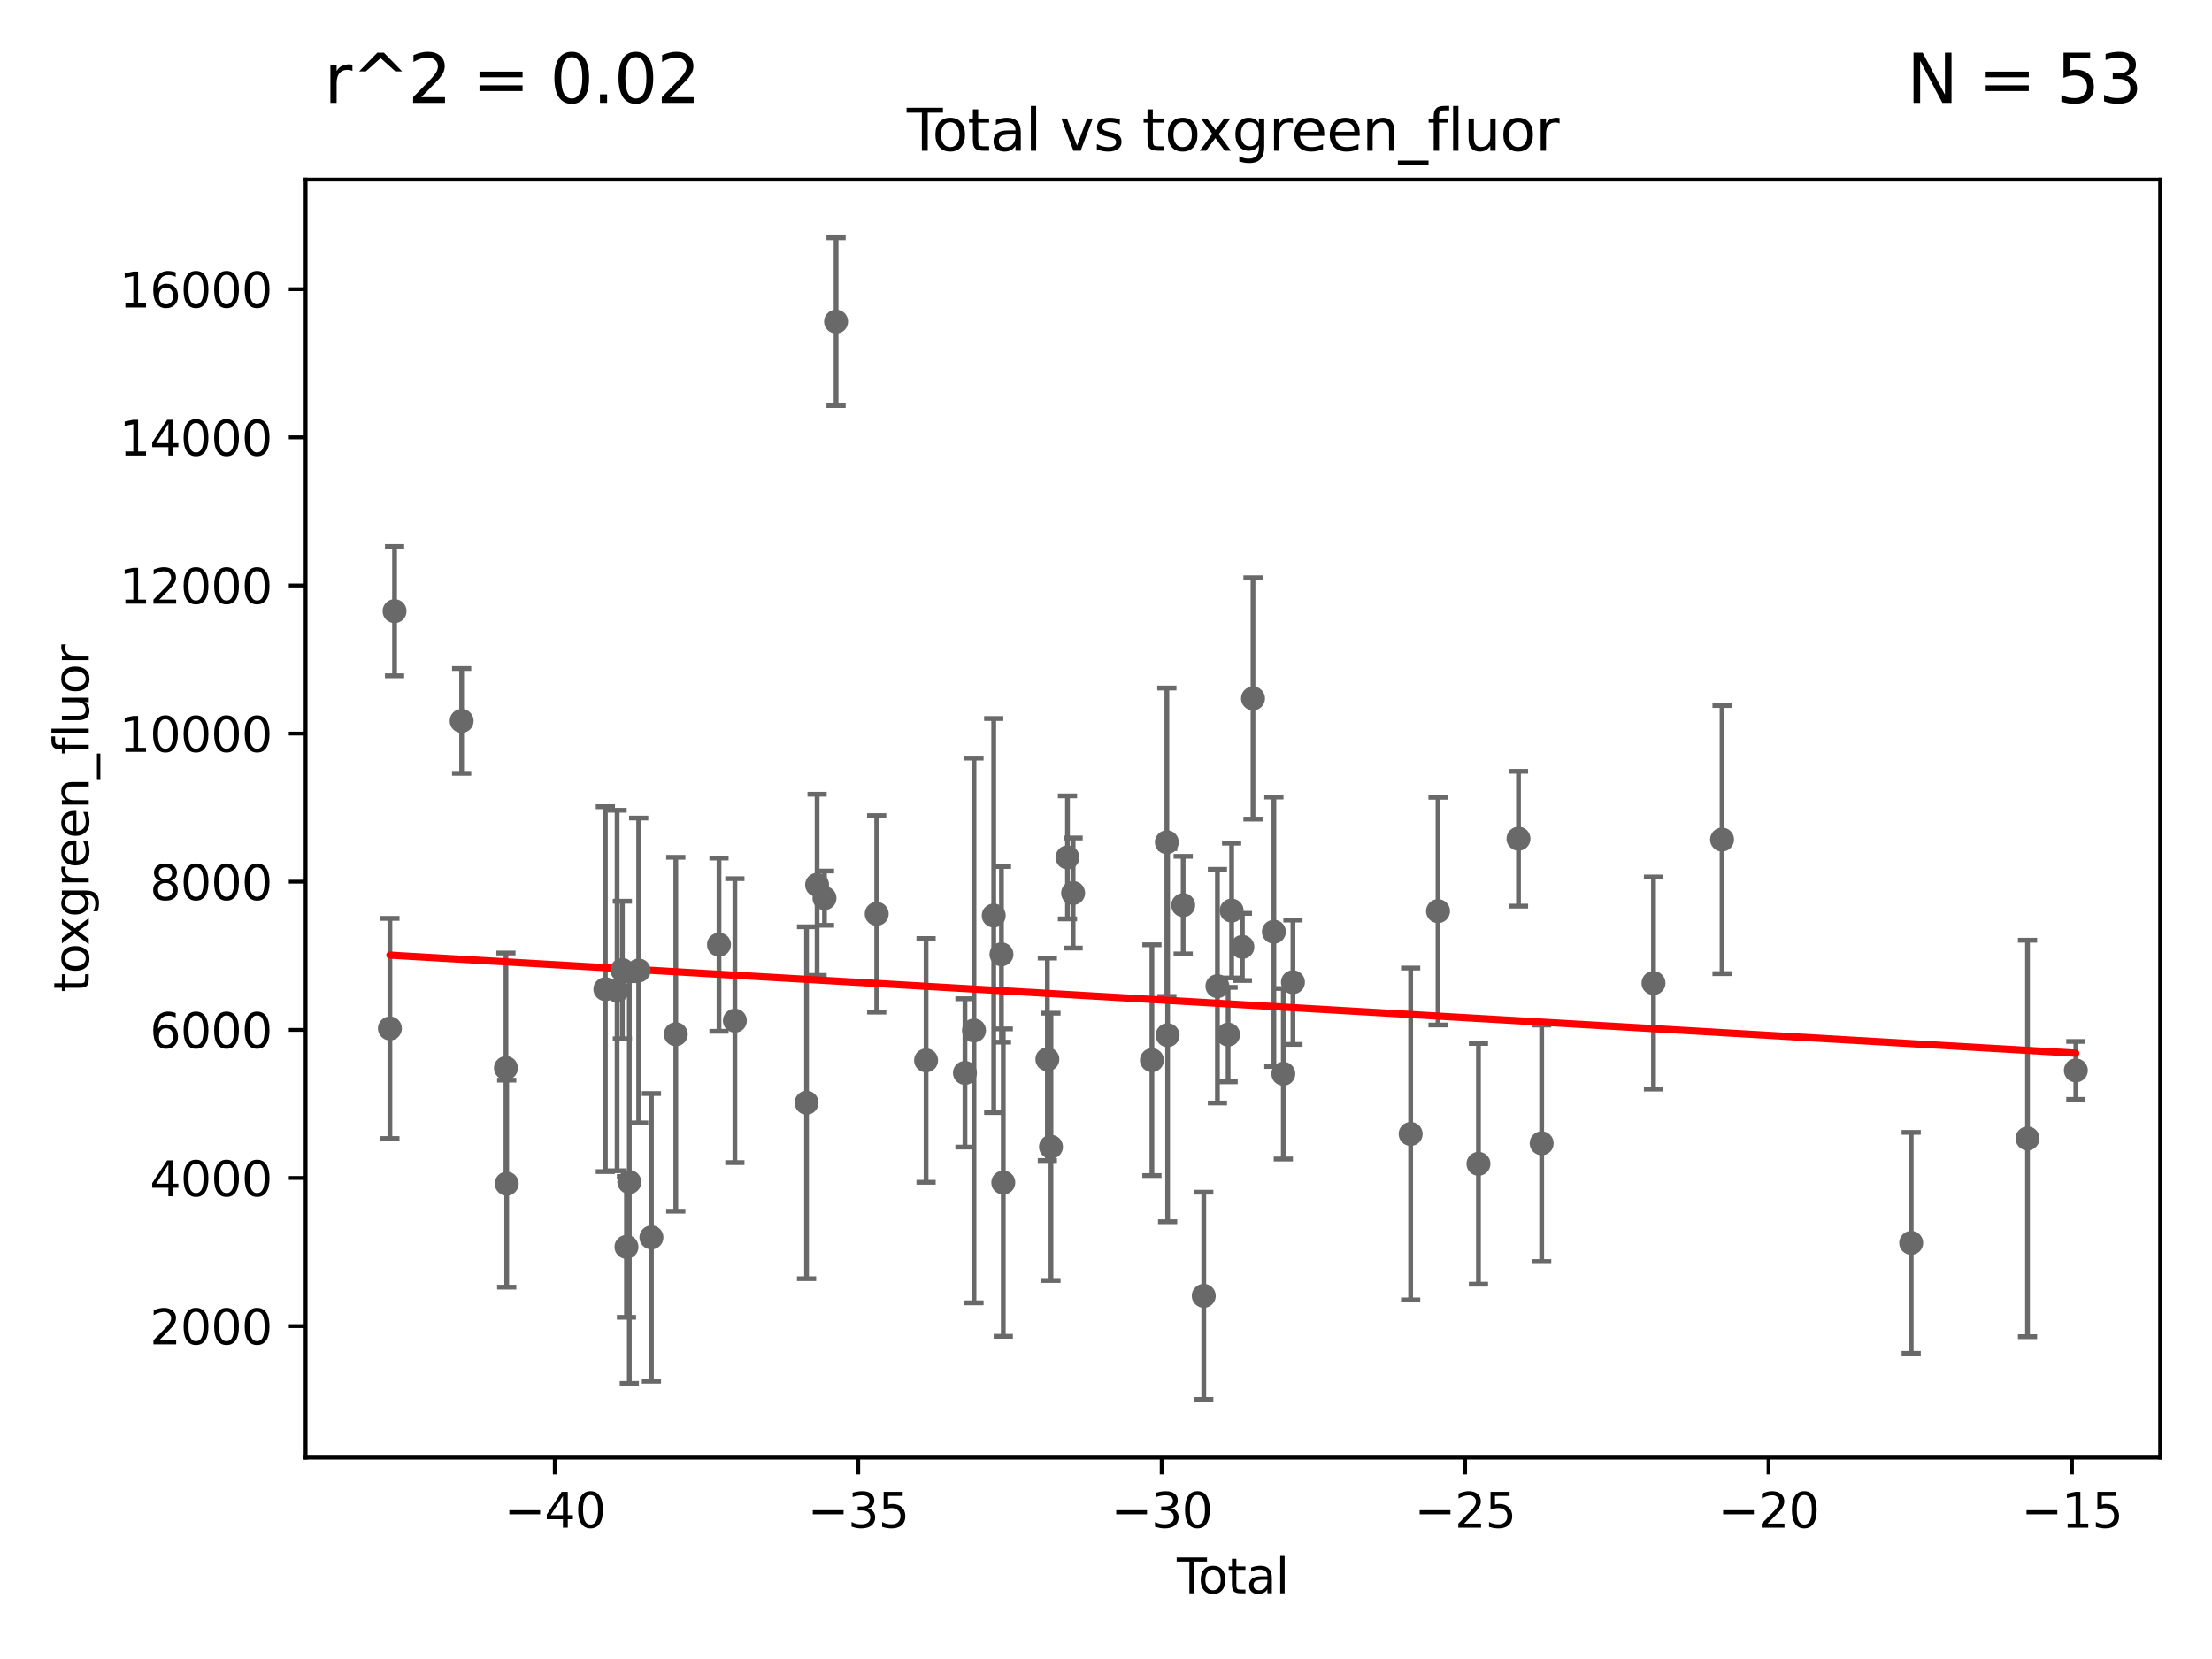 <?xml version="1.0" encoding="utf-8" standalone="no"?>
<!DOCTYPE svg PUBLIC "-//W3C//DTD SVG 1.1//EN"
  "http://www.w3.org/Graphics/SVG/1.1/DTD/svg11.dtd">
<svg xmlns:xlink="http://www.w3.org/1999/xlink" width="460.8pt" height="345.6pt" viewBox="0 0 460.8 345.6" xmlns="http://www.w3.org/2000/svg" version="1.1">
 <defs>
  <style type="text/css">*{stroke-linejoin: round; stroke-linecap: butt}</style>
 </defs>
 <g id="figure_1">
  <g id="patch_1">
   <path d="M 0 345.6 
L 460.8 345.6 
L 460.8 0 
L 0 0 
z
" style="fill: #ffffff"/>
  </g>
  <g id="axes_1">
   <g id="patch_2">
    <path d="M 63.661 303.64 
L 450 303.64 
L 450 37.411 
L 63.661 37.411 
z
" style="fill: #ffffff"/>
   </g>
   <g id="PathCollection_1">
    <defs>
     <path id="mff7d44bc4f" d="M 0 1.118 
C 0.297 1.118 0.581 1 0.791 0.791 
C 1 0.581 1.118 0.297 1.118 0 
C 1.118 -0.297 1 -0.581 0.791 -0.791 
C 0.581 -1 0.297 -1.118 0 -1.118 
C -0.297 -1.118 -0.581 -1 -0.791 -0.791 
C -1 -0.581 -1.118 -0.297 -1.118 0 
C -1.118 0.297 -1 0.581 -0.791 0.791 
C -0.581 1 -0.297 1.118 0 1.118 
z
" style="stroke: #696969"/>
    </defs>
    <g clip-path="url(#pacabee5928)">
     <use xlink:href="#mff7d44bc4f" x="422.373" y="237.164" style="fill: #696969; stroke: #696969"/>
     <use xlink:href="#mff7d44bc4f" x="344.453" y="204.788" style="fill: #696969; stroke: #696969"/>
     <use xlink:href="#mff7d44bc4f" x="432.439" y="222.993" style="fill: #696969; stroke: #696969"/>
     <use xlink:href="#mff7d44bc4f" x="321.156" y="238.171" style="fill: #696969; stroke: #696969"/>
     <use xlink:href="#mff7d44bc4f" x="316.328" y="174.72" style="fill: #696969; stroke: #696969"/>
     <use xlink:href="#mff7d44bc4f" x="358.736" y="174.898" style="fill: #696969; stroke: #696969"/>
     <use xlink:href="#mff7d44bc4f" x="398.139" y="258.916" style="fill: #696969; stroke: #696969"/>
     <use xlink:href="#mff7d44bc4f" x="81.222" y="214.245" style="fill: #696969; stroke: #696969"/>
     <use xlink:href="#mff7d44bc4f" x="207.008" y="190.725" style="fill: #696969; stroke: #696969"/>
     <use xlink:href="#mff7d44bc4f" x="209.002" y="246.353" style="fill: #696969; stroke: #696969"/>
     <use xlink:href="#mff7d44bc4f" x="168.021" y="229.721" style="fill: #696969; stroke: #696969"/>
     <use xlink:href="#mff7d44bc4f" x="218.185" y="220.675" style="fill: #696969; stroke: #696969"/>
     <use xlink:href="#mff7d44bc4f" x="153.089" y="212.624" style="fill: #696969; stroke: #696969"/>
     <use xlink:href="#mff7d44bc4f" x="201.018" y="223.512" style="fill: #696969; stroke: #696969"/>
     <use xlink:href="#mff7d44bc4f" x="202.9" y="214.665" style="fill: #696969; stroke: #696969"/>
     <use xlink:href="#mff7d44bc4f" x="261.025" y="145.496" style="fill: #696969; stroke: #696969"/>
     <use xlink:href="#mff7d44bc4f" x="258.809" y="197.261" style="fill: #696969; stroke: #696969"/>
     <use xlink:href="#mff7d44bc4f" x="256.571" y="189.69" style="fill: #696969; stroke: #696969"/>
     <use xlink:href="#mff7d44bc4f" x="267.339" y="223.689" style="fill: #696969; stroke: #696969"/>
     <use xlink:href="#mff7d44bc4f" x="130.506" y="259.754" style="fill: #696969; stroke: #696969"/>
     <use xlink:href="#mff7d44bc4f" x="149.78" y="196.792" style="fill: #696969; stroke: #696969"/>
     <use xlink:href="#mff7d44bc4f" x="255.836" y="215.525" style="fill: #696969; stroke: #696969"/>
     <use xlink:href="#mff7d44bc4f" x="253.611" y="205.44" style="fill: #696969; stroke: #696969"/>
     <use xlink:href="#mff7d44bc4f" x="140.78" y="215.451" style="fill: #696969; stroke: #696969"/>
     <use xlink:href="#mff7d44bc4f" x="250.767" y="269.95" style="fill: #696969; stroke: #696969"/>
     <use xlink:href="#mff7d44bc4f" x="208.623" y="198.802" style="fill: #696969; stroke: #696969"/>
     <use xlink:href="#mff7d44bc4f" x="243.238" y="215.648" style="fill: #696969; stroke: #696969"/>
     <use xlink:href="#mff7d44bc4f" x="128.553" y="206.347" style="fill: #696969; stroke: #696969"/>
     <use xlink:href="#mff7d44bc4f" x="246.479" y="188.555" style="fill: #696969; stroke: #696969"/>
     <use xlink:href="#mff7d44bc4f" x="222.376" y="178.61" style="fill: #696969; stroke: #696969"/>
     <use xlink:href="#mff7d44bc4f" x="243.077" y="175.452" style="fill: #696969; stroke: #696969"/>
     <use xlink:href="#mff7d44bc4f" x="265.373" y="194.102" style="fill: #696969; stroke: #696969"/>
     <use xlink:href="#mff7d44bc4f" x="131.1" y="246.245" style="fill: #696969; stroke: #696969"/>
     <use xlink:href="#mff7d44bc4f" x="82.193" y="127.314" style="fill: #696969; stroke: #696969"/>
     <use xlink:href="#mff7d44bc4f" x="96.168" y="150.181" style="fill: #696969; stroke: #696969"/>
     <use xlink:href="#mff7d44bc4f" x="170.215" y="184.328" style="fill: #696969; stroke: #696969"/>
     <use xlink:href="#mff7d44bc4f" x="105.397" y="222.498" style="fill: #696969; stroke: #696969"/>
     <use xlink:href="#mff7d44bc4f" x="135.704" y="257.775" style="fill: #696969; stroke: #696969"/>
     <use xlink:href="#mff7d44bc4f" x="299.567" y="189.805" style="fill: #696969; stroke: #696969"/>
     <use xlink:href="#mff7d44bc4f" x="218.936" y="238.908" style="fill: #696969; stroke: #696969"/>
     <use xlink:href="#mff7d44bc4f" x="269.341" y="204.614" style="fill: #696969; stroke: #696969"/>
     <use xlink:href="#mff7d44bc4f" x="293.865" y="236.228" style="fill: #696969; stroke: #696969"/>
     <use xlink:href="#mff7d44bc4f" x="171.756" y="187.103" style="fill: #696969; stroke: #696969"/>
     <use xlink:href="#mff7d44bc4f" x="174.171" y="66.993" style="fill: #696969; stroke: #696969"/>
     <use xlink:href="#mff7d44bc4f" x="126.11" y="206.063" style="fill: #696969; stroke: #696969"/>
     <use xlink:href="#mff7d44bc4f" x="239.966" y="220.852" style="fill: #696969; stroke: #696969"/>
     <use xlink:href="#mff7d44bc4f" x="307.988" y="242.446" style="fill: #696969; stroke: #696969"/>
     <use xlink:href="#mff7d44bc4f" x="192.916" y="220.901" style="fill: #696969; stroke: #696969"/>
     <use xlink:href="#mff7d44bc4f" x="105.557" y="246.582" style="fill: #696969; stroke: #696969"/>
     <use xlink:href="#mff7d44bc4f" x="223.55" y="186.03" style="fill: #696969; stroke: #696969"/>
     <use xlink:href="#mff7d44bc4f" x="182.635" y="190.374" style="fill: #696969; stroke: #696969"/>
     <use xlink:href="#mff7d44bc4f" x="133.047" y="202.17" style="fill: #696969; stroke: #696969"/>
     <use xlink:href="#mff7d44bc4f" x="129.649" y="202.073" style="fill: #696969; stroke: #696969"/>
    </g>
   </g>
   <g id="matplotlib.axis_1">
    <g id="xtick_1">
     <g id="line2d_1">
      <defs>
       <path id="m085e5ec632" d="M 0 0 
L 0 3.5 
" style="stroke: #000000; stroke-width: 0.8"/>
      </defs>
      <g>
       <use xlink:href="#m085e5ec632" x="115.575" y="303.64" style="stroke: #000000; stroke-width: 0.8"/>
      </g>
     </g>
     <g id="text_1">
      <!-- −40 -->
      <g transform="translate(105.023 318.238)scale(0.1 -0.1)">
       <defs>
        <path id="DejaVuSans-2212" d="M 678 2272 
L 4684 2272 
L 4684 1741 
L 678 1741 
L 678 2272 
z
" transform="scale(0.016)"/>
        <path id="DejaVuSans-34" d="M 2419 4116 
L 825 1625 
L 2419 1625 
L 2419 4116 
z
M 2253 4666 
L 3047 4666 
L 3047 1625 
L 3713 1625 
L 3713 1100 
L 3047 1100 
L 3047 0 
L 2419 0 
L 2419 1100 
L 313 1100 
L 313 1709 
L 2253 4666 
z
" transform="scale(0.016)"/>
        <path id="DejaVuSans-30" d="M 2034 4250 
Q 1547 4250 1301 3770 
Q 1056 3291 1056 2328 
Q 1056 1369 1301 889 
Q 1547 409 2034 409 
Q 2525 409 2770 889 
Q 3016 1369 3016 2328 
Q 3016 3291 2770 3770 
Q 2525 4250 2034 4250 
z
M 2034 4750 
Q 2819 4750 3233 4129 
Q 3647 3509 3647 2328 
Q 3647 1150 3233 529 
Q 2819 -91 2034 -91 
Q 1250 -91 836 529 
Q 422 1150 422 2328 
Q 422 3509 836 4129 
Q 1250 4750 2034 4750 
z
" transform="scale(0.016)"/>
       </defs>
       <use xlink:href="#DejaVuSans-2212"/>
       <use xlink:href="#DejaVuSans-34" x="83.789"/>
       <use xlink:href="#DejaVuSans-30" x="147.412"/>
      </g>
     </g>
    </g>
    <g id="xtick_2">
     <g id="line2d_2">
      <g>
       <use xlink:href="#m085e5ec632" x="178.787" y="303.64" style="stroke: #000000; stroke-width: 0.8"/>
      </g>
     </g>
     <g id="text_2">
      <!-- −35 -->
      <g transform="translate(168.235 318.238)scale(0.1 -0.1)">
       <defs>
        <path id="DejaVuSans-33" d="M 2597 2516 
Q 3050 2419 3304 2112 
Q 3559 1806 3559 1356 
Q 3559 666 3084 287 
Q 2609 -91 1734 -91 
Q 1441 -91 1130 -33 
Q 819 25 488 141 
L 488 750 
Q 750 597 1062 519 
Q 1375 441 1716 441 
Q 2309 441 2620 675 
Q 2931 909 2931 1356 
Q 2931 1769 2642 2001 
Q 2353 2234 1838 2234 
L 1294 2234 
L 1294 2753 
L 1863 2753 
Q 2328 2753 2575 2939 
Q 2822 3125 2822 3475 
Q 2822 3834 2567 4026 
Q 2313 4219 1838 4219 
Q 1578 4219 1281 4162 
Q 984 4106 628 3988 
L 628 4550 
Q 988 4650 1302 4700 
Q 1616 4750 1894 4750 
Q 2613 4750 3031 4423 
Q 3450 4097 3450 3541 
Q 3450 3153 3228 2886 
Q 3006 2619 2597 2516 
z
" transform="scale(0.016)"/>
        <path id="DejaVuSans-35" d="M 691 4666 
L 3169 4666 
L 3169 4134 
L 1269 4134 
L 1269 2991 
Q 1406 3038 1543 3061 
Q 1681 3084 1819 3084 
Q 2600 3084 3056 2656 
Q 3513 2228 3513 1497 
Q 3513 744 3044 326 
Q 2575 -91 1722 -91 
Q 1428 -91 1123 -41 
Q 819 9 494 109 
L 494 744 
Q 775 591 1075 516 
Q 1375 441 1709 441 
Q 2250 441 2565 725 
Q 2881 1009 2881 1497 
Q 2881 1984 2565 2268 
Q 2250 2553 1709 2553 
Q 1456 2553 1204 2497 
Q 953 2441 691 2322 
L 691 4666 
z
" transform="scale(0.016)"/>
       </defs>
       <use xlink:href="#DejaVuSans-2212"/>
       <use xlink:href="#DejaVuSans-33" x="83.789"/>
       <use xlink:href="#DejaVuSans-35" x="147.412"/>
      </g>
     </g>
    </g>
    <g id="xtick_3">
     <g id="line2d_3">
      <g>
       <use xlink:href="#m085e5ec632" x="241.999" y="303.64" style="stroke: #000000; stroke-width: 0.8"/>
      </g>
     </g>
     <g id="text_3">
      <!-- −30 -->
      <g transform="translate(231.446 318.238)scale(0.1 -0.1)">
       <use xlink:href="#DejaVuSans-2212"/>
       <use xlink:href="#DejaVuSans-33" x="83.789"/>
       <use xlink:href="#DejaVuSans-30" x="147.412"/>
      </g>
     </g>
    </g>
    <g id="xtick_4">
     <g id="line2d_4">
      <g>
       <use xlink:href="#m085e5ec632" x="305.21" y="303.64" style="stroke: #000000; stroke-width: 0.8"/>
      </g>
     </g>
     <g id="text_4">
      <!-- −25 -->
      <g transform="translate(294.658 318.238)scale(0.1 -0.1)">
       <defs>
        <path id="DejaVuSans-32" d="M 1228 531 
L 3431 531 
L 3431 0 
L 469 0 
L 469 531 
Q 828 903 1448 1529 
Q 2069 2156 2228 2338 
Q 2531 2678 2651 2914 
Q 2772 3150 2772 3378 
Q 2772 3750 2511 3984 
Q 2250 4219 1831 4219 
Q 1534 4219 1204 4116 
Q 875 4013 500 3803 
L 500 4441 
Q 881 4594 1212 4672 
Q 1544 4750 1819 4750 
Q 2544 4750 2975 4387 
Q 3406 4025 3406 3419 
Q 3406 3131 3298 2873 
Q 3191 2616 2906 2266 
Q 2828 2175 2409 1742 
Q 1991 1309 1228 531 
z
" transform="scale(0.016)"/>
       </defs>
       <use xlink:href="#DejaVuSans-2212"/>
       <use xlink:href="#DejaVuSans-32" x="83.789"/>
       <use xlink:href="#DejaVuSans-35" x="147.412"/>
      </g>
     </g>
    </g>
    <g id="xtick_5">
     <g id="line2d_5">
      <g>
       <use xlink:href="#m085e5ec632" x="368.422" y="303.64" style="stroke: #000000; stroke-width: 0.8"/>
      </g>
     </g>
     <g id="text_5">
      <!-- −20 -->
      <g transform="translate(357.87 318.238)scale(0.1 -0.1)">
       <use xlink:href="#DejaVuSans-2212"/>
       <use xlink:href="#DejaVuSans-32" x="83.789"/>
       <use xlink:href="#DejaVuSans-30" x="147.412"/>
      </g>
     </g>
    </g>
    <g id="xtick_6">
     <g id="line2d_6">
      <g>
       <use xlink:href="#m085e5ec632" x="431.634" y="303.64" style="stroke: #000000; stroke-width: 0.8"/>
      </g>
     </g>
     <g id="text_6">
      <!-- −15 -->
      <g transform="translate(421.081 318.238)scale(0.1 -0.1)">
       <defs>
        <path id="DejaVuSans-31" d="M 794 531 
L 1825 531 
L 1825 4091 
L 703 3866 
L 703 4441 
L 1819 4666 
L 2450 4666 
L 2450 531 
L 3481 531 
L 3481 0 
L 794 0 
L 794 531 
z
" transform="scale(0.016)"/>
       </defs>
       <use xlink:href="#DejaVuSans-2212"/>
       <use xlink:href="#DejaVuSans-31" x="83.789"/>
       <use xlink:href="#DejaVuSans-35" x="147.412"/>
      </g>
     </g>
    </g>
    <g id="text_7">
     <!-- Total -->
     <g transform="translate(245.154 331.917)scale(0.1 -0.1)">
      <defs>
       <path id="DejaVuSans-54" d="M -19 4666 
L 3928 4666 
L 3928 4134 
L 2272 4134 
L 2272 0 
L 1638 0 
L 1638 4134 
L -19 4134 
L -19 4666 
z
" transform="scale(0.016)"/>
       <path id="DejaVuSans-6f" d="M 1959 3097 
Q 1497 3097 1228 2736 
Q 959 2375 959 1747 
Q 959 1119 1226 758 
Q 1494 397 1959 397 
Q 2419 397 2687 759 
Q 2956 1122 2956 1747 
Q 2956 2369 2687 2733 
Q 2419 3097 1959 3097 
z
M 1959 3584 
Q 2709 3584 3137 3096 
Q 3566 2609 3566 1747 
Q 3566 888 3137 398 
Q 2709 -91 1959 -91 
Q 1206 -91 779 398 
Q 353 888 353 1747 
Q 353 2609 779 3096 
Q 1206 3584 1959 3584 
z
" transform="scale(0.016)"/>
       <path id="DejaVuSans-74" d="M 1172 4494 
L 1172 3500 
L 2356 3500 
L 2356 3053 
L 1172 3053 
L 1172 1153 
Q 1172 725 1289 603 
Q 1406 481 1766 481 
L 2356 481 
L 2356 0 
L 1766 0 
Q 1100 0 847 248 
Q 594 497 594 1153 
L 594 3053 
L 172 3053 
L 172 3500 
L 594 3500 
L 594 4494 
L 1172 4494 
z
" transform="scale(0.016)"/>
       <path id="DejaVuSans-61" d="M 2194 1759 
Q 1497 1759 1228 1600 
Q 959 1441 959 1056 
Q 959 750 1161 570 
Q 1363 391 1709 391 
Q 2188 391 2477 730 
Q 2766 1069 2766 1631 
L 2766 1759 
L 2194 1759 
z
M 3341 1997 
L 3341 0 
L 2766 0 
L 2766 531 
Q 2569 213 2275 61 
Q 1981 -91 1556 -91 
Q 1019 -91 701 211 
Q 384 513 384 1019 
Q 384 1609 779 1909 
Q 1175 2209 1959 2209 
L 2766 2209 
L 2766 2266 
Q 2766 2663 2505 2880 
Q 2244 3097 1772 3097 
Q 1472 3097 1187 3025 
Q 903 2953 641 2809 
L 641 3341 
Q 956 3463 1253 3523 
Q 1550 3584 1831 3584 
Q 2591 3584 2966 3190 
Q 3341 2797 3341 1997 
z
" transform="scale(0.016)"/>
       <path id="DejaVuSans-6c" d="M 603 4863 
L 1178 4863 
L 1178 0 
L 603 0 
L 603 4863 
z
" transform="scale(0.016)"/>
      </defs>
      <use xlink:href="#DejaVuSans-54"/>
      <use xlink:href="#DejaVuSans-6f" x="44.084"/>
      <use xlink:href="#DejaVuSans-74" x="105.266"/>
      <use xlink:href="#DejaVuSans-61" x="144.475"/>
      <use xlink:href="#DejaVuSans-6c" x="205.754"/>
     </g>
    </g>
   </g>
   <g id="matplotlib.axis_2">
    <g id="ytick_1">
     <g id="line2d_7">
      <defs>
       <path id="mb488cccf58" d="M 0 0 
L -3.5 0 
" style="stroke: #000000; stroke-width: 0.8"/>
      </defs>
      <g>
       <use xlink:href="#mb488cccf58" x="63.661" y="276.256" style="stroke: #000000; stroke-width: 0.8"/>
      </g>
     </g>
     <g id="text_8">
      <!-- 2000 -->
      <g transform="translate(31.211 280.055)scale(0.1 -0.1)">
       <use xlink:href="#DejaVuSans-32"/>
       <use xlink:href="#DejaVuSans-30" x="63.623"/>
       <use xlink:href="#DejaVuSans-30" x="127.246"/>
       <use xlink:href="#DejaVuSans-30" x="190.869"/>
      </g>
     </g>
    </g>
    <g id="ytick_2">
     <g id="line2d_8">
      <g>
       <use xlink:href="#mb488cccf58" x="63.661" y="245.397" style="stroke: #000000; stroke-width: 0.8"/>
      </g>
     </g>
     <g id="text_9">
      <!-- 4000 -->
      <g transform="translate(31.211 249.196)scale(0.1 -0.1)">
       <use xlink:href="#DejaVuSans-34"/>
       <use xlink:href="#DejaVuSans-30" x="63.623"/>
       <use xlink:href="#DejaVuSans-30" x="127.246"/>
       <use xlink:href="#DejaVuSans-30" x="190.869"/>
      </g>
     </g>
    </g>
    <g id="ytick_3">
     <g id="line2d_9">
      <g>
       <use xlink:href="#mb488cccf58" x="63.661" y="214.538" style="stroke: #000000; stroke-width: 0.8"/>
      </g>
     </g>
     <g id="text_10">
      <!-- 6000 -->
      <g transform="translate(31.211 218.337)scale(0.1 -0.1)">
       <defs>
        <path id="DejaVuSans-36" d="M 2113 2584 
Q 1688 2584 1439 2293 
Q 1191 2003 1191 1497 
Q 1191 994 1439 701 
Q 1688 409 2113 409 
Q 2538 409 2786 701 
Q 3034 994 3034 1497 
Q 3034 2003 2786 2293 
Q 2538 2584 2113 2584 
z
M 3366 4563 
L 3366 3988 
Q 3128 4100 2886 4159 
Q 2644 4219 2406 4219 
Q 1781 4219 1451 3797 
Q 1122 3375 1075 2522 
Q 1259 2794 1537 2939 
Q 1816 3084 2150 3084 
Q 2853 3084 3261 2657 
Q 3669 2231 3669 1497 
Q 3669 778 3244 343 
Q 2819 -91 2113 -91 
Q 1303 -91 875 529 
Q 447 1150 447 2328 
Q 447 3434 972 4092 
Q 1497 4750 2381 4750 
Q 2619 4750 2861 4703 
Q 3103 4656 3366 4563 
z
" transform="scale(0.016)"/>
       </defs>
       <use xlink:href="#DejaVuSans-36"/>
       <use xlink:href="#DejaVuSans-30" x="63.623"/>
       <use xlink:href="#DejaVuSans-30" x="127.246"/>
       <use xlink:href="#DejaVuSans-30" x="190.869"/>
      </g>
     </g>
    </g>
    <g id="ytick_4">
     <g id="line2d_10">
      <g>
       <use xlink:href="#mb488cccf58" x="63.661" y="183.68" style="stroke: #000000; stroke-width: 0.8"/>
      </g>
     </g>
     <g id="text_11">
      <!-- 8000 -->
      <g transform="translate(31.211 187.479)scale(0.1 -0.1)">
       <defs>
        <path id="DejaVuSans-38" d="M 2034 2216 
Q 1584 2216 1326 1975 
Q 1069 1734 1069 1313 
Q 1069 891 1326 650 
Q 1584 409 2034 409 
Q 2484 409 2743 651 
Q 3003 894 3003 1313 
Q 3003 1734 2745 1975 
Q 2488 2216 2034 2216 
z
M 1403 2484 
Q 997 2584 770 2862 
Q 544 3141 544 3541 
Q 544 4100 942 4425 
Q 1341 4750 2034 4750 
Q 2731 4750 3128 4425 
Q 3525 4100 3525 3541 
Q 3525 3141 3298 2862 
Q 3072 2584 2669 2484 
Q 3125 2378 3379 2068 
Q 3634 1759 3634 1313 
Q 3634 634 3220 271 
Q 2806 -91 2034 -91 
Q 1263 -91 848 271 
Q 434 634 434 1313 
Q 434 1759 690 2068 
Q 947 2378 1403 2484 
z
M 1172 3481 
Q 1172 3119 1398 2916 
Q 1625 2713 2034 2713 
Q 2441 2713 2670 2916 
Q 2900 3119 2900 3481 
Q 2900 3844 2670 4047 
Q 2441 4250 2034 4250 
Q 1625 4250 1398 4047 
Q 1172 3844 1172 3481 
z
" transform="scale(0.016)"/>
       </defs>
       <use xlink:href="#DejaVuSans-38"/>
       <use xlink:href="#DejaVuSans-30" x="63.623"/>
       <use xlink:href="#DejaVuSans-30" x="127.246"/>
       <use xlink:href="#DejaVuSans-30" x="190.869"/>
      </g>
     </g>
    </g>
    <g id="ytick_5">
     <g id="line2d_11">
      <g>
       <use xlink:href="#mb488cccf58" x="63.661" y="152.821" style="stroke: #000000; stroke-width: 0.8"/>
      </g>
     </g>
     <g id="text_12">
      <!-- 10000 -->
      <g transform="translate(24.849 156.62)scale(0.1 -0.1)">
       <use xlink:href="#DejaVuSans-31"/>
       <use xlink:href="#DejaVuSans-30" x="63.623"/>
       <use xlink:href="#DejaVuSans-30" x="127.246"/>
       <use xlink:href="#DejaVuSans-30" x="190.869"/>
       <use xlink:href="#DejaVuSans-30" x="254.492"/>
      </g>
     </g>
    </g>
    <g id="ytick_6">
     <g id="line2d_12">
      <g>
       <use xlink:href="#mb488cccf58" x="63.661" y="121.962" style="stroke: #000000; stroke-width: 0.8"/>
      </g>
     </g>
     <g id="text_13">
      <!-- 12000 -->
      <g transform="translate(24.849 125.761)scale(0.1 -0.1)">
       <use xlink:href="#DejaVuSans-31"/>
       <use xlink:href="#DejaVuSans-32" x="63.623"/>
       <use xlink:href="#DejaVuSans-30" x="127.246"/>
       <use xlink:href="#DejaVuSans-30" x="190.869"/>
       <use xlink:href="#DejaVuSans-30" x="254.492"/>
      </g>
     </g>
    </g>
    <g id="ytick_7">
     <g id="line2d_13">
      <g>
       <use xlink:href="#mb488cccf58" x="63.661" y="91.103" style="stroke: #000000; stroke-width: 0.8"/>
      </g>
     </g>
     <g id="text_14">
      <!-- 14000 -->
      <g transform="translate(24.849 94.903)scale(0.1 -0.1)">
       <use xlink:href="#DejaVuSans-31"/>
       <use xlink:href="#DejaVuSans-34" x="63.623"/>
       <use xlink:href="#DejaVuSans-30" x="127.246"/>
       <use xlink:href="#DejaVuSans-30" x="190.869"/>
       <use xlink:href="#DejaVuSans-30" x="254.492"/>
      </g>
     </g>
    </g>
    <g id="ytick_8">
     <g id="line2d_14">
      <g>
       <use xlink:href="#mb488cccf58" x="63.661" y="60.245" style="stroke: #000000; stroke-width: 0.8"/>
      </g>
     </g>
     <g id="text_15">
      <!-- 16000 -->
      <g transform="translate(24.849 64.044)scale(0.1 -0.1)">
       <use xlink:href="#DejaVuSans-31"/>
       <use xlink:href="#DejaVuSans-36" x="63.623"/>
       <use xlink:href="#DejaVuSans-30" x="127.246"/>
       <use xlink:href="#DejaVuSans-30" x="190.869"/>
       <use xlink:href="#DejaVuSans-30" x="254.492"/>
      </g>
     </g>
    </g>
    <g id="text_16">
     <!-- toxgreen_fluor -->
     <g transform="translate(18.491 206.72)rotate(-90)scale(0.1 -0.1)">
      <defs>
       <path id="DejaVuSans-78" d="M 3513 3500 
L 2247 1797 
L 3578 0 
L 2900 0 
L 1881 1375 
L 863 0 
L 184 0 
L 1544 1831 
L 300 3500 
L 978 3500 
L 1906 2253 
L 2834 3500 
L 3513 3500 
z
" transform="scale(0.016)"/>
       <path id="DejaVuSans-67" d="M 2906 1791 
Q 2906 2416 2648 2759 
Q 2391 3103 1925 3103 
Q 1463 3103 1205 2759 
Q 947 2416 947 1791 
Q 947 1169 1205 825 
Q 1463 481 1925 481 
Q 2391 481 2648 825 
Q 2906 1169 2906 1791 
z
M 3481 434 
Q 3481 -459 3084 -895 
Q 2688 -1331 1869 -1331 
Q 1566 -1331 1297 -1286 
Q 1028 -1241 775 -1147 
L 775 -588 
Q 1028 -725 1275 -790 
Q 1522 -856 1778 -856 
Q 2344 -856 2625 -561 
Q 2906 -266 2906 331 
L 2906 616 
Q 2728 306 2450 153 
Q 2172 0 1784 0 
Q 1141 0 747 490 
Q 353 981 353 1791 
Q 353 2603 747 3093 
Q 1141 3584 1784 3584 
Q 2172 3584 2450 3431 
Q 2728 3278 2906 2969 
L 2906 3500 
L 3481 3500 
L 3481 434 
z
" transform="scale(0.016)"/>
       <path id="DejaVuSans-72" d="M 2631 2963 
Q 2534 3019 2420 3045 
Q 2306 3072 2169 3072 
Q 1681 3072 1420 2755 
Q 1159 2438 1159 1844 
L 1159 0 
L 581 0 
L 581 3500 
L 1159 3500 
L 1159 2956 
Q 1341 3275 1631 3429 
Q 1922 3584 2338 3584 
Q 2397 3584 2469 3576 
Q 2541 3569 2628 3553 
L 2631 2963 
z
" transform="scale(0.016)"/>
       <path id="DejaVuSans-65" d="M 3597 1894 
L 3597 1613 
L 953 1613 
Q 991 1019 1311 708 
Q 1631 397 2203 397 
Q 2534 397 2845 478 
Q 3156 559 3463 722 
L 3463 178 
Q 3153 47 2828 -22 
Q 2503 -91 2169 -91 
Q 1331 -91 842 396 
Q 353 884 353 1716 
Q 353 2575 817 3079 
Q 1281 3584 2069 3584 
Q 2775 3584 3186 3129 
Q 3597 2675 3597 1894 
z
M 3022 2063 
Q 3016 2534 2758 2815 
Q 2500 3097 2075 3097 
Q 1594 3097 1305 2825 
Q 1016 2553 972 2059 
L 3022 2063 
z
" transform="scale(0.016)"/>
       <path id="DejaVuSans-6e" d="M 3513 2113 
L 3513 0 
L 2938 0 
L 2938 2094 
Q 2938 2591 2744 2837 
Q 2550 3084 2163 3084 
Q 1697 3084 1428 2787 
Q 1159 2491 1159 1978 
L 1159 0 
L 581 0 
L 581 3500 
L 1159 3500 
L 1159 2956 
Q 1366 3272 1645 3428 
Q 1925 3584 2291 3584 
Q 2894 3584 3203 3211 
Q 3513 2838 3513 2113 
z
" transform="scale(0.016)"/>
       <path id="DejaVuSans-5f" d="M 3263 -1063 
L 3263 -1509 
L -63 -1509 
L -63 -1063 
L 3263 -1063 
z
" transform="scale(0.016)"/>
       <path id="DejaVuSans-66" d="M 2375 4863 
L 2375 4384 
L 1825 4384 
Q 1516 4384 1395 4259 
Q 1275 4134 1275 3809 
L 1275 3500 
L 2222 3500 
L 2222 3053 
L 1275 3053 
L 1275 0 
L 697 0 
L 697 3053 
L 147 3053 
L 147 3500 
L 697 3500 
L 697 3744 
Q 697 4328 969 4595 
Q 1241 4863 1831 4863 
L 2375 4863 
z
" transform="scale(0.016)"/>
       <path id="DejaVuSans-75" d="M 544 1381 
L 544 3500 
L 1119 3500 
L 1119 1403 
Q 1119 906 1312 657 
Q 1506 409 1894 409 
Q 2359 409 2629 706 
Q 2900 1003 2900 1516 
L 2900 3500 
L 3475 3500 
L 3475 0 
L 2900 0 
L 2900 538 
Q 2691 219 2414 64 
Q 2138 -91 1772 -91 
Q 1169 -91 856 284 
Q 544 659 544 1381 
z
M 1991 3584 
L 1991 3584 
z
" transform="scale(0.016)"/>
      </defs>
      <use xlink:href="#DejaVuSans-74"/>
      <use xlink:href="#DejaVuSans-6f" x="39.209"/>
      <use xlink:href="#DejaVuSans-78" x="97.266"/>
      <use xlink:href="#DejaVuSans-67" x="156.445"/>
      <use xlink:href="#DejaVuSans-72" x="219.922"/>
      <use xlink:href="#DejaVuSans-65" x="258.785"/>
      <use xlink:href="#DejaVuSans-65" x="320.309"/>
      <use xlink:href="#DejaVuSans-6e" x="381.832"/>
      <use xlink:href="#DejaVuSans-5f" x="445.211"/>
      <use xlink:href="#DejaVuSans-66" x="495.211"/>
      <use xlink:href="#DejaVuSans-6c" x="530.416"/>
      <use xlink:href="#DejaVuSans-75" x="558.199"/>
      <use xlink:href="#DejaVuSans-6f" x="621.578"/>
      <use xlink:href="#DejaVuSans-72" x="682.76"/>
     </g>
    </g>
   </g>
   <g id="LineCollection_1">
    <path d="M 422.373 278.458 
L 422.373 195.87 
" clip-path="url(#pacabee5928)" style="fill: none; stroke: #696969"/>
    <path d="M 344.453 226.88 
L 344.453 182.696 
" clip-path="url(#pacabee5928)" style="fill: none; stroke: #696969"/>
    <path d="M 432.439 229.038 
L 432.439 216.947 
" clip-path="url(#pacabee5928)" style="fill: none; stroke: #696969"/>
    <path d="M 321.156 262.803 
L 321.156 213.54 
" clip-path="url(#pacabee5928)" style="fill: none; stroke: #696969"/>
    <path d="M 316.328 188.758 
L 316.328 160.682 
" clip-path="url(#pacabee5928)" style="fill: none; stroke: #696969"/>
    <path d="M 358.736 202.827 
L 358.736 146.969 
" clip-path="url(#pacabee5928)" style="fill: none; stroke: #696969"/>
    <path d="M 398.139 281.936 
L 398.139 235.896 
" clip-path="url(#pacabee5928)" style="fill: none; stroke: #696969"/>
    <path d="M 81.222 237.178 
L 81.222 191.312 
" clip-path="url(#pacabee5928)" style="fill: none; stroke: #696969"/>
    <path d="M 207.008 231.77 
L 207.008 149.679 
" clip-path="url(#pacabee5928)" style="fill: none; stroke: #696969"/>
    <path d="M 209.002 278.375 
L 209.002 214.33 
" clip-path="url(#pacabee5928)" style="fill: none; stroke: #696969"/>
    <path d="M 168.021 266.376 
L 168.021 193.065 
" clip-path="url(#pacabee5928)" style="fill: none; stroke: #696969"/>
    <path d="M 218.185 241.765 
L 218.185 199.585 
" clip-path="url(#pacabee5928)" style="fill: none; stroke: #696969"/>
    <path d="M 153.089 242.197 
L 153.089 183.05 
" clip-path="url(#pacabee5928)" style="fill: none; stroke: #696969"/>
    <path d="M 201.018 238.962 
L 201.018 208.062 
" clip-path="url(#pacabee5928)" style="fill: none; stroke: #696969"/>
    <path d="M 202.9 271.403 
L 202.9 157.927 
" clip-path="url(#pacabee5928)" style="fill: none; stroke: #696969"/>
    <path d="M 261.025 170.635 
L 261.025 120.356 
" clip-path="url(#pacabee5928)" style="fill: none; stroke: #696969"/>
    <path d="M 258.809 204.254 
L 258.809 190.268 
" clip-path="url(#pacabee5928)" style="fill: none; stroke: #696969"/>
    <path d="M 256.571 203.726 
L 256.571 175.654 
" clip-path="url(#pacabee5928)" style="fill: none; stroke: #696969"/>
    <path d="M 267.339 241.448 
L 267.339 205.93 
" clip-path="url(#pacabee5928)" style="fill: none; stroke: #696969"/>
    <path d="M 130.506 274.424 
L 130.506 245.084 
" clip-path="url(#pacabee5928)" style="fill: none; stroke: #696969"/>
    <path d="M 149.78 214.837 
L 149.78 178.746 
" clip-path="url(#pacabee5928)" style="fill: none; stroke: #696969"/>
    <path d="M 255.836 225.362 
L 255.836 205.688 
" clip-path="url(#pacabee5928)" style="fill: none; stroke: #696969"/>
    <path d="M 253.611 229.78 
L 253.611 181.1 
" clip-path="url(#pacabee5928)" style="fill: none; stroke: #696969"/>
    <path d="M 140.78 252.312 
L 140.78 178.591 
" clip-path="url(#pacabee5928)" style="fill: none; stroke: #696969"/>
    <path d="M 250.767 291.539 
L 250.767 248.361 
" clip-path="url(#pacabee5928)" style="fill: none; stroke: #696969"/>
    <path d="M 208.623 217.102 
L 208.623 180.502 
" clip-path="url(#pacabee5928)" style="fill: none; stroke: #696969"/>
    <path d="M 243.238 254.51 
L 243.238 176.787 
" clip-path="url(#pacabee5928)" style="fill: none; stroke: #696969"/>
    <path d="M 128.553 243.9 
L 128.553 168.794 
" clip-path="url(#pacabee5928)" style="fill: none; stroke: #696969"/>
    <path d="M 246.479 198.721 
L 246.479 178.389 
" clip-path="url(#pacabee5928)" style="fill: none; stroke: #696969"/>
    <path d="M 222.376 191.423 
L 222.376 165.797 
" clip-path="url(#pacabee5928)" style="fill: none; stroke: #696969"/>
    <path d="M 243.077 207.578 
L 243.077 143.327 
" clip-path="url(#pacabee5928)" style="fill: none; stroke: #696969"/>
    <path d="M 265.373 222.169 
L 265.373 166.035 
" clip-path="url(#pacabee5928)" style="fill: none; stroke: #696969"/>
    <path d="M 131.1 288.199 
L 131.1 204.291 
" clip-path="url(#pacabee5928)" style="fill: none; stroke: #696969"/>
    <path d="M 82.193 140.782 
L 82.193 113.847 
" clip-path="url(#pacabee5928)" style="fill: none; stroke: #696969"/>
    <path d="M 96.168 161.098 
L 96.168 139.264 
" clip-path="url(#pacabee5928)" style="fill: none; stroke: #696969"/>
    <path d="M 170.215 203.198 
L 170.215 165.458 
" clip-path="url(#pacabee5928)" style="fill: none; stroke: #696969"/>
    <path d="M 105.397 246.463 
L 105.397 198.533 
" clip-path="url(#pacabee5928)" style="fill: none; stroke: #696969"/>
    <path d="M 135.704 287.743 
L 135.704 227.806 
" clip-path="url(#pacabee5928)" style="fill: none; stroke: #696969"/>
    <path d="M 299.567 213.52 
L 299.567 166.09 
" clip-path="url(#pacabee5928)" style="fill: none; stroke: #696969"/>
    <path d="M 218.936 266.748 
L 218.936 211.067 
" clip-path="url(#pacabee5928)" style="fill: none; stroke: #696969"/>
    <path d="M 269.341 217.563 
L 269.341 191.664 
" clip-path="url(#pacabee5928)" style="fill: none; stroke: #696969"/>
    <path d="M 293.865 270.794 
L 293.865 201.663 
" clip-path="url(#pacabee5928)" style="fill: none; stroke: #696969"/>
    <path d="M 171.756 192.756 
L 171.756 181.449 
" clip-path="url(#pacabee5928)" style="fill: none; stroke: #696969"/>
    <path d="M 174.171 84.474 
L 174.171 49.513 
" clip-path="url(#pacabee5928)" style="fill: none; stroke: #696969"/>
    <path d="M 126.11 244.074 
L 126.11 168.051 
" clip-path="url(#pacabee5928)" style="fill: none; stroke: #696969"/>
    <path d="M 239.966 244.896 
L 239.966 196.808 
" clip-path="url(#pacabee5928)" style="fill: none; stroke: #696969"/>
    <path d="M 307.988 267.521 
L 307.988 217.371 
" clip-path="url(#pacabee5928)" style="fill: none; stroke: #696969"/>
    <path d="M 192.916 246.293 
L 192.916 195.508 
" clip-path="url(#pacabee5928)" style="fill: none; stroke: #696969"/>
    <path d="M 105.557 268.145 
L 105.557 225.02 
" clip-path="url(#pacabee5928)" style="fill: none; stroke: #696969"/>
    <path d="M 223.55 197.498 
L 223.55 174.563 
" clip-path="url(#pacabee5928)" style="fill: none; stroke: #696969"/>
    <path d="M 182.635 210.842 
L 182.635 169.907 
" clip-path="url(#pacabee5928)" style="fill: none; stroke: #696969"/>
    <path d="M 133.047 233.92 
L 133.047 170.42 
" clip-path="url(#pacabee5928)" style="fill: none; stroke: #696969"/>
    <path d="M 129.649 216.397 
L 129.649 187.748 
" clip-path="url(#pacabee5928)" style="fill: none; stroke: #696969"/>
   </g>
   <g id="line2d_15">
    <defs>
     <path id="md7188868b1" d="M 2 0 
L -2 -0 
" style="stroke: #696969"/>
    </defs>
    <g clip-path="url(#pacabee5928)">
     <use xlink:href="#md7188868b1" x="422.373" y="278.458" style="fill: #696969; stroke: #696969"/>
     <use xlink:href="#md7188868b1" x="344.453" y="226.88" style="fill: #696969; stroke: #696969"/>
     <use xlink:href="#md7188868b1" x="432.439" y="229.038" style="fill: #696969; stroke: #696969"/>
     <use xlink:href="#md7188868b1" x="321.156" y="262.803" style="fill: #696969; stroke: #696969"/>
     <use xlink:href="#md7188868b1" x="316.328" y="188.758" style="fill: #696969; stroke: #696969"/>
     <use xlink:href="#md7188868b1" x="358.736" y="202.827" style="fill: #696969; stroke: #696969"/>
     <use xlink:href="#md7188868b1" x="398.139" y="281.936" style="fill: #696969; stroke: #696969"/>
     <use xlink:href="#md7188868b1" x="81.222" y="237.178" style="fill: #696969; stroke: #696969"/>
     <use xlink:href="#md7188868b1" x="207.008" y="231.77" style="fill: #696969; stroke: #696969"/>
     <use xlink:href="#md7188868b1" x="209.002" y="278.375" style="fill: #696969; stroke: #696969"/>
     <use xlink:href="#md7188868b1" x="168.021" y="266.376" style="fill: #696969; stroke: #696969"/>
     <use xlink:href="#md7188868b1" x="218.185" y="241.765" style="fill: #696969; stroke: #696969"/>
     <use xlink:href="#md7188868b1" x="153.089" y="242.197" style="fill: #696969; stroke: #696969"/>
     <use xlink:href="#md7188868b1" x="201.018" y="238.962" style="fill: #696969; stroke: #696969"/>
     <use xlink:href="#md7188868b1" x="202.9" y="271.403" style="fill: #696969; stroke: #696969"/>
     <use xlink:href="#md7188868b1" x="261.025" y="170.635" style="fill: #696969; stroke: #696969"/>
     <use xlink:href="#md7188868b1" x="258.809" y="204.254" style="fill: #696969; stroke: #696969"/>
     <use xlink:href="#md7188868b1" x="256.571" y="203.726" style="fill: #696969; stroke: #696969"/>
     <use xlink:href="#md7188868b1" x="267.339" y="241.448" style="fill: #696969; stroke: #696969"/>
     <use xlink:href="#md7188868b1" x="130.506" y="274.424" style="fill: #696969; stroke: #696969"/>
     <use xlink:href="#md7188868b1" x="149.78" y="214.837" style="fill: #696969; stroke: #696969"/>
     <use xlink:href="#md7188868b1" x="255.836" y="225.362" style="fill: #696969; stroke: #696969"/>
     <use xlink:href="#md7188868b1" x="253.611" y="229.78" style="fill: #696969; stroke: #696969"/>
     <use xlink:href="#md7188868b1" x="140.78" y="252.312" style="fill: #696969; stroke: #696969"/>
     <use xlink:href="#md7188868b1" x="250.767" y="291.539" style="fill: #696969; stroke: #696969"/>
     <use xlink:href="#md7188868b1" x="208.623" y="217.102" style="fill: #696969; stroke: #696969"/>
     <use xlink:href="#md7188868b1" x="243.238" y="254.51" style="fill: #696969; stroke: #696969"/>
     <use xlink:href="#md7188868b1" x="128.553" y="243.9" style="fill: #696969; stroke: #696969"/>
     <use xlink:href="#md7188868b1" x="246.479" y="198.721" style="fill: #696969; stroke: #696969"/>
     <use xlink:href="#md7188868b1" x="222.376" y="191.423" style="fill: #696969; stroke: #696969"/>
     <use xlink:href="#md7188868b1" x="243.077" y="207.578" style="fill: #696969; stroke: #696969"/>
     <use xlink:href="#md7188868b1" x="265.373" y="222.169" style="fill: #696969; stroke: #696969"/>
     <use xlink:href="#md7188868b1" x="131.1" y="288.199" style="fill: #696969; stroke: #696969"/>
     <use xlink:href="#md7188868b1" x="82.193" y="140.782" style="fill: #696969; stroke: #696969"/>
     <use xlink:href="#md7188868b1" x="96.168" y="161.098" style="fill: #696969; stroke: #696969"/>
     <use xlink:href="#md7188868b1" x="170.215" y="203.198" style="fill: #696969; stroke: #696969"/>
     <use xlink:href="#md7188868b1" x="105.397" y="246.463" style="fill: #696969; stroke: #696969"/>
     <use xlink:href="#md7188868b1" x="135.704" y="287.743" style="fill: #696969; stroke: #696969"/>
     <use xlink:href="#md7188868b1" x="299.567" y="213.52" style="fill: #696969; stroke: #696969"/>
     <use xlink:href="#md7188868b1" x="218.936" y="266.748" style="fill: #696969; stroke: #696969"/>
     <use xlink:href="#md7188868b1" x="269.341" y="217.563" style="fill: #696969; stroke: #696969"/>
     <use xlink:href="#md7188868b1" x="293.865" y="270.794" style="fill: #696969; stroke: #696969"/>
     <use xlink:href="#md7188868b1" x="171.756" y="192.756" style="fill: #696969; stroke: #696969"/>
     <use xlink:href="#md7188868b1" x="174.171" y="84.474" style="fill: #696969; stroke: #696969"/>
     <use xlink:href="#md7188868b1" x="126.11" y="244.074" style="fill: #696969; stroke: #696969"/>
     <use xlink:href="#md7188868b1" x="239.966" y="244.896" style="fill: #696969; stroke: #696969"/>
     <use xlink:href="#md7188868b1" x="307.988" y="267.521" style="fill: #696969; stroke: #696969"/>
     <use xlink:href="#md7188868b1" x="192.916" y="246.293" style="fill: #696969; stroke: #696969"/>
     <use xlink:href="#md7188868b1" x="105.557" y="268.145" style="fill: #696969; stroke: #696969"/>
     <use xlink:href="#md7188868b1" x="223.55" y="197.498" style="fill: #696969; stroke: #696969"/>
     <use xlink:href="#md7188868b1" x="182.635" y="210.842" style="fill: #696969; stroke: #696969"/>
     <use xlink:href="#md7188868b1" x="133.047" y="233.92" style="fill: #696969; stroke: #696969"/>
     <use xlink:href="#md7188868b1" x="129.649" y="216.397" style="fill: #696969; stroke: #696969"/>
    </g>
   </g>
   <g id="line2d_16">
    <g clip-path="url(#pacabee5928)">
     <use xlink:href="#md7188868b1" x="422.373" y="195.87" style="fill: #696969; stroke: #696969"/>
     <use xlink:href="#md7188868b1" x="344.453" y="182.696" style="fill: #696969; stroke: #696969"/>
     <use xlink:href="#md7188868b1" x="432.439" y="216.947" style="fill: #696969; stroke: #696969"/>
     <use xlink:href="#md7188868b1" x="321.156" y="213.54" style="fill: #696969; stroke: #696969"/>
     <use xlink:href="#md7188868b1" x="316.328" y="160.682" style="fill: #696969; stroke: #696969"/>
     <use xlink:href="#md7188868b1" x="358.736" y="146.969" style="fill: #696969; stroke: #696969"/>
     <use xlink:href="#md7188868b1" x="398.139" y="235.896" style="fill: #696969; stroke: #696969"/>
     <use xlink:href="#md7188868b1" x="81.222" y="191.312" style="fill: #696969; stroke: #696969"/>
     <use xlink:href="#md7188868b1" x="207.008" y="149.679" style="fill: #696969; stroke: #696969"/>
     <use xlink:href="#md7188868b1" x="209.002" y="214.33" style="fill: #696969; stroke: #696969"/>
     <use xlink:href="#md7188868b1" x="168.021" y="193.065" style="fill: #696969; stroke: #696969"/>
     <use xlink:href="#md7188868b1" x="218.185" y="199.585" style="fill: #696969; stroke: #696969"/>
     <use xlink:href="#md7188868b1" x="153.089" y="183.05" style="fill: #696969; stroke: #696969"/>
     <use xlink:href="#md7188868b1" x="201.018" y="208.062" style="fill: #696969; stroke: #696969"/>
     <use xlink:href="#md7188868b1" x="202.9" y="157.927" style="fill: #696969; stroke: #696969"/>
     <use xlink:href="#md7188868b1" x="261.025" y="120.356" style="fill: #696969; stroke: #696969"/>
     <use xlink:href="#md7188868b1" x="258.809" y="190.268" style="fill: #696969; stroke: #696969"/>
     <use xlink:href="#md7188868b1" x="256.571" y="175.654" style="fill: #696969; stroke: #696969"/>
     <use xlink:href="#md7188868b1" x="267.339" y="205.93" style="fill: #696969; stroke: #696969"/>
     <use xlink:href="#md7188868b1" x="130.506" y="245.084" style="fill: #696969; stroke: #696969"/>
     <use xlink:href="#md7188868b1" x="149.78" y="178.746" style="fill: #696969; stroke: #696969"/>
     <use xlink:href="#md7188868b1" x="255.836" y="205.688" style="fill: #696969; stroke: #696969"/>
     <use xlink:href="#md7188868b1" x="253.611" y="181.1" style="fill: #696969; stroke: #696969"/>
     <use xlink:href="#md7188868b1" x="140.78" y="178.591" style="fill: #696969; stroke: #696969"/>
     <use xlink:href="#md7188868b1" x="250.767" y="248.361" style="fill: #696969; stroke: #696969"/>
     <use xlink:href="#md7188868b1" x="208.623" y="180.502" style="fill: #696969; stroke: #696969"/>
     <use xlink:href="#md7188868b1" x="243.238" y="176.787" style="fill: #696969; stroke: #696969"/>
     <use xlink:href="#md7188868b1" x="128.553" y="168.794" style="fill: #696969; stroke: #696969"/>
     <use xlink:href="#md7188868b1" x="246.479" y="178.389" style="fill: #696969; stroke: #696969"/>
     <use xlink:href="#md7188868b1" x="222.376" y="165.797" style="fill: #696969; stroke: #696969"/>
     <use xlink:href="#md7188868b1" x="243.077" y="143.327" style="fill: #696969; stroke: #696969"/>
     <use xlink:href="#md7188868b1" x="265.373" y="166.035" style="fill: #696969; stroke: #696969"/>
     <use xlink:href="#md7188868b1" x="131.1" y="204.291" style="fill: #696969; stroke: #696969"/>
     <use xlink:href="#md7188868b1" x="82.193" y="113.847" style="fill: #696969; stroke: #696969"/>
     <use xlink:href="#md7188868b1" x="96.168" y="139.264" style="fill: #696969; stroke: #696969"/>
     <use xlink:href="#md7188868b1" x="170.215" y="165.458" style="fill: #696969; stroke: #696969"/>
     <use xlink:href="#md7188868b1" x="105.397" y="198.533" style="fill: #696969; stroke: #696969"/>
     <use xlink:href="#md7188868b1" x="135.704" y="227.806" style="fill: #696969; stroke: #696969"/>
     <use xlink:href="#md7188868b1" x="299.567" y="166.09" style="fill: #696969; stroke: #696969"/>
     <use xlink:href="#md7188868b1" x="218.936" y="211.067" style="fill: #696969; stroke: #696969"/>
     <use xlink:href="#md7188868b1" x="269.341" y="191.664" style="fill: #696969; stroke: #696969"/>
     <use xlink:href="#md7188868b1" x="293.865" y="201.663" style="fill: #696969; stroke: #696969"/>
     <use xlink:href="#md7188868b1" x="171.756" y="181.449" style="fill: #696969; stroke: #696969"/>
     <use xlink:href="#md7188868b1" x="174.171" y="49.513" style="fill: #696969; stroke: #696969"/>
     <use xlink:href="#md7188868b1" x="126.11" y="168.051" style="fill: #696969; stroke: #696969"/>
     <use xlink:href="#md7188868b1" x="239.966" y="196.808" style="fill: #696969; stroke: #696969"/>
     <use xlink:href="#md7188868b1" x="307.988" y="217.371" style="fill: #696969; stroke: #696969"/>
     <use xlink:href="#md7188868b1" x="192.916" y="195.508" style="fill: #696969; stroke: #696969"/>
     <use xlink:href="#md7188868b1" x="105.557" y="225.02" style="fill: #696969; stroke: #696969"/>
     <use xlink:href="#md7188868b1" x="223.55" y="174.563" style="fill: #696969; stroke: #696969"/>
     <use xlink:href="#md7188868b1" x="182.635" y="169.907" style="fill: #696969; stroke: #696969"/>
     <use xlink:href="#md7188868b1" x="133.047" y="170.42" style="fill: #696969; stroke: #696969"/>
     <use xlink:href="#md7188868b1" x="129.649" y="187.748" style="fill: #696969; stroke: #696969"/>
    </g>
   </g>
   <g id="line2d_17">
    <path d="M 422.373 218.815 
L 344.453 214.283 
L 432.439 219.401 
L 321.156 212.928 
L 316.328 212.647 
L 358.736 215.114 
L 398.139 217.406 
L 81.222 198.971 
L 207.008 206.288 
L 209.002 206.404 
L 168.021 204.02 
L 218.185 206.938 
L 153.089 203.152 
L 201.018 205.94 
L 202.9 206.049 
L 261.025 209.43 
L 258.809 209.301 
L 256.571 209.171 
L 267.339 209.797 
L 130.506 201.838 
L 149.78 202.959 
L 255.836 209.128 
L 253.611 208.999 
L 140.78 202.436 
L 250.767 208.833 
L 208.623 206.382 
L 243.238 208.395 
L 128.553 201.724 
L 246.479 208.584 
L 222.376 207.182 
L 243.077 208.386 
L 265.373 209.683 
L 131.1 201.873 
L 82.193 199.028 
L 96.168 199.841 
L 170.215 204.148 
L 105.397 200.378 
L 135.704 202.14 
L 299.567 211.672 
L 218.936 206.982 
L 269.341 209.914 
L 293.865 211.34 
L 171.756 204.238 
L 174.171 204.378 
L 126.11 201.582 
L 239.966 208.205 
L 307.988 212.162 
L 192.916 205.468 
L 105.557 200.387 
L 223.55 207.25 
L 182.635 204.87 
L 133.047 201.986 
L 129.649 201.788 
" clip-path="url(#pacabee5928)" style="fill: none; stroke: #ff0000; stroke-width: 1.5; stroke-linecap: square"/>
   </g>
   <g id="line2d_18">
    <defs>
     <path id="m866f5e4b49" d="M 0 2 
C 0.53 2 1.039 1.789 1.414 1.414 
C 1.789 1.039 2 0.53 2 0 
C 2 -0.53 1.789 -1.039 1.414 -1.414 
C 1.039 -1.789 0.53 -2 0 -2 
C -0.53 -2 -1.039 -1.789 -1.414 -1.414 
C -1.789 -1.039 -2 -0.53 -2 0 
C -2 0.53 -1.789 1.039 -1.414 1.414 
C -1.039 1.789 -0.53 2 0 2 
z
" style="stroke: #696969"/>
    </defs>
    <g clip-path="url(#pacabee5928)">
     <use xlink:href="#m866f5e4b49" x="422.373" y="237.164" style="fill: #696969; stroke: #696969"/>
     <use xlink:href="#m866f5e4b49" x="344.453" y="204.788" style="fill: #696969; stroke: #696969"/>
     <use xlink:href="#m866f5e4b49" x="432.439" y="222.993" style="fill: #696969; stroke: #696969"/>
     <use xlink:href="#m866f5e4b49" x="321.156" y="238.171" style="fill: #696969; stroke: #696969"/>
     <use xlink:href="#m866f5e4b49" x="316.328" y="174.72" style="fill: #696969; stroke: #696969"/>
     <use xlink:href="#m866f5e4b49" x="358.736" y="174.898" style="fill: #696969; stroke: #696969"/>
     <use xlink:href="#m866f5e4b49" x="398.139" y="258.916" style="fill: #696969; stroke: #696969"/>
     <use xlink:href="#m866f5e4b49" x="81.222" y="214.245" style="fill: #696969; stroke: #696969"/>
     <use xlink:href="#m866f5e4b49" x="207.008" y="190.725" style="fill: #696969; stroke: #696969"/>
     <use xlink:href="#m866f5e4b49" x="209.002" y="246.353" style="fill: #696969; stroke: #696969"/>
     <use xlink:href="#m866f5e4b49" x="168.021" y="229.721" style="fill: #696969; stroke: #696969"/>
     <use xlink:href="#m866f5e4b49" x="218.185" y="220.675" style="fill: #696969; stroke: #696969"/>
     <use xlink:href="#m866f5e4b49" x="153.089" y="212.624" style="fill: #696969; stroke: #696969"/>
     <use xlink:href="#m866f5e4b49" x="201.018" y="223.512" style="fill: #696969; stroke: #696969"/>
     <use xlink:href="#m866f5e4b49" x="202.9" y="214.665" style="fill: #696969; stroke: #696969"/>
     <use xlink:href="#m866f5e4b49" x="261.025" y="145.496" style="fill: #696969; stroke: #696969"/>
     <use xlink:href="#m866f5e4b49" x="258.809" y="197.261" style="fill: #696969; stroke: #696969"/>
     <use xlink:href="#m866f5e4b49" x="256.571" y="189.69" style="fill: #696969; stroke: #696969"/>
     <use xlink:href="#m866f5e4b49" x="267.339" y="223.689" style="fill: #696969; stroke: #696969"/>
     <use xlink:href="#m866f5e4b49" x="130.506" y="259.754" style="fill: #696969; stroke: #696969"/>
     <use xlink:href="#m866f5e4b49" x="149.78" y="196.792" style="fill: #696969; stroke: #696969"/>
     <use xlink:href="#m866f5e4b49" x="255.836" y="215.525" style="fill: #696969; stroke: #696969"/>
     <use xlink:href="#m866f5e4b49" x="253.611" y="205.44" style="fill: #696969; stroke: #696969"/>
     <use xlink:href="#m866f5e4b49" x="140.78" y="215.451" style="fill: #696969; stroke: #696969"/>
     <use xlink:href="#m866f5e4b49" x="250.767" y="269.95" style="fill: #696969; stroke: #696969"/>
     <use xlink:href="#m866f5e4b49" x="208.623" y="198.802" style="fill: #696969; stroke: #696969"/>
     <use xlink:href="#m866f5e4b49" x="243.238" y="215.648" style="fill: #696969; stroke: #696969"/>
     <use xlink:href="#m866f5e4b49" x="128.553" y="206.347" style="fill: #696969; stroke: #696969"/>
     <use xlink:href="#m866f5e4b49" x="246.479" y="188.555" style="fill: #696969; stroke: #696969"/>
     <use xlink:href="#m866f5e4b49" x="222.376" y="178.61" style="fill: #696969; stroke: #696969"/>
     <use xlink:href="#m866f5e4b49" x="243.077" y="175.452" style="fill: #696969; stroke: #696969"/>
     <use xlink:href="#m866f5e4b49" x="265.373" y="194.102" style="fill: #696969; stroke: #696969"/>
     <use xlink:href="#m866f5e4b49" x="131.1" y="246.245" style="fill: #696969; stroke: #696969"/>
     <use xlink:href="#m866f5e4b49" x="82.193" y="127.314" style="fill: #696969; stroke: #696969"/>
     <use xlink:href="#m866f5e4b49" x="96.168" y="150.181" style="fill: #696969; stroke: #696969"/>
     <use xlink:href="#m866f5e4b49" x="170.215" y="184.328" style="fill: #696969; stroke: #696969"/>
     <use xlink:href="#m866f5e4b49" x="105.397" y="222.498" style="fill: #696969; stroke: #696969"/>
     <use xlink:href="#m866f5e4b49" x="135.704" y="257.775" style="fill: #696969; stroke: #696969"/>
     <use xlink:href="#m866f5e4b49" x="299.567" y="189.805" style="fill: #696969; stroke: #696969"/>
     <use xlink:href="#m866f5e4b49" x="218.936" y="238.908" style="fill: #696969; stroke: #696969"/>
     <use xlink:href="#m866f5e4b49" x="269.341" y="204.614" style="fill: #696969; stroke: #696969"/>
     <use xlink:href="#m866f5e4b49" x="293.865" y="236.228" style="fill: #696969; stroke: #696969"/>
     <use xlink:href="#m866f5e4b49" x="171.756" y="187.103" style="fill: #696969; stroke: #696969"/>
     <use xlink:href="#m866f5e4b49" x="174.171" y="66.993" style="fill: #696969; stroke: #696969"/>
     <use xlink:href="#m866f5e4b49" x="126.11" y="206.063" style="fill: #696969; stroke: #696969"/>
     <use xlink:href="#m866f5e4b49" x="239.966" y="220.852" style="fill: #696969; stroke: #696969"/>
     <use xlink:href="#m866f5e4b49" x="307.988" y="242.446" style="fill: #696969; stroke: #696969"/>
     <use xlink:href="#m866f5e4b49" x="192.916" y="220.901" style="fill: #696969; stroke: #696969"/>
     <use xlink:href="#m866f5e4b49" x="105.557" y="246.582" style="fill: #696969; stroke: #696969"/>
     <use xlink:href="#m866f5e4b49" x="223.55" y="186.03" style="fill: #696969; stroke: #696969"/>
     <use xlink:href="#m866f5e4b49" x="182.635" y="190.374" style="fill: #696969; stroke: #696969"/>
     <use xlink:href="#m866f5e4b49" x="133.047" y="202.17" style="fill: #696969; stroke: #696969"/>
     <use xlink:href="#m866f5e4b49" x="129.649" y="202.073" style="fill: #696969; stroke: #696969"/>
    </g>
   </g>
   <g id="patch_3">
    <path d="M 63.661 303.64 
L 63.661 37.411 
" style="fill: none; stroke: #000000; stroke-width: 0.8; stroke-linejoin: miter; stroke-linecap: square"/>
   </g>
   <g id="patch_4">
    <path d="M 450 303.64 
L 450 37.411 
" style="fill: none; stroke: #000000; stroke-width: 0.8; stroke-linejoin: miter; stroke-linecap: square"/>
   </g>
   <g id="patch_5">
    <path d="M 63.661 303.64 
L 450 303.64 
" style="fill: none; stroke: #000000; stroke-width: 0.8; stroke-linejoin: miter; stroke-linecap: square"/>
   </g>
   <g id="patch_6">
    <path d="M 63.661 37.411 
L 450 37.411 
" style="fill: none; stroke: #000000; stroke-width: 0.8; stroke-linejoin: miter; stroke-linecap: square"/>
   </g>
   <g id="text_17">
    <!-- N = 53 -->
    <g transform="translate(397.218 21.426)scale(0.14 -0.14)">
     <defs>
      <path id="DejaVuSans-4e" d="M 628 4666 
L 1478 4666 
L 3547 763 
L 3547 4666 
L 4159 4666 
L 4159 0 
L 3309 0 
L 1241 3903 
L 1241 0 
L 628 0 
L 628 4666 
z
" transform="scale(0.016)"/>
      <path id="DejaVuSans-20" transform="scale(0.016)"/>
      <path id="DejaVuSans-3d" d="M 678 2906 
L 4684 2906 
L 4684 2381 
L 678 2381 
L 678 2906 
z
M 678 1631 
L 4684 1631 
L 4684 1100 
L 678 1100 
L 678 1631 
z
" transform="scale(0.016)"/>
     </defs>
     <use xlink:href="#DejaVuSans-4e"/>
     <use xlink:href="#DejaVuSans-20" x="74.805"/>
     <use xlink:href="#DejaVuSans-3d" x="106.592"/>
     <use xlink:href="#DejaVuSans-20" x="190.381"/>
     <use xlink:href="#DejaVuSans-35" x="222.168"/>
     <use xlink:href="#DejaVuSans-33" x="285.791"/>
    </g>
   </g>
   <g id="text_18">
    <!-- r^2 = 0.02 -->
    <g transform="translate(67.525 21.426)scale(0.14 -0.14)">
     <defs>
      <path id="DejaVuSans-5e" d="M 2988 4666 
L 4684 2925 
L 4056 2925 
L 2681 4159 
L 1306 2925 
L 678 2925 
L 2375 4666 
L 2988 4666 
z
" transform="scale(0.016)"/>
      <path id="DejaVuSans-2e" d="M 684 794 
L 1344 794 
L 1344 0 
L 684 0 
L 684 794 
z
" transform="scale(0.016)"/>
     </defs>
     <use xlink:href="#DejaVuSans-72"/>
     <use xlink:href="#DejaVuSans-5e" x="41.113"/>
     <use xlink:href="#DejaVuSans-32" x="124.902"/>
     <use xlink:href="#DejaVuSans-20" x="188.525"/>
     <use xlink:href="#DejaVuSans-3d" x="220.312"/>
     <use xlink:href="#DejaVuSans-20" x="304.102"/>
     <use xlink:href="#DejaVuSans-30" x="335.889"/>
     <use xlink:href="#DejaVuSans-2e" x="399.512"/>
     <use xlink:href="#DejaVuSans-30" x="431.299"/>
     <use xlink:href="#DejaVuSans-32" x="494.922"/>
    </g>
   </g>
   <g id="text_19">
    <!-- Total vs toxgreen_fluor -->
    <g transform="translate(188.895 31.411)scale(0.12 -0.12)">
     <defs>
      <path id="DejaVuSans-76" d="M 191 3500 
L 800 3500 
L 1894 563 
L 2988 3500 
L 3597 3500 
L 2284 0 
L 1503 0 
L 191 3500 
z
" transform="scale(0.016)"/>
      <path id="DejaVuSans-73" d="M 2834 3397 
L 2834 2853 
Q 2591 2978 2328 3040 
Q 2066 3103 1784 3103 
Q 1356 3103 1142 2972 
Q 928 2841 928 2578 
Q 928 2378 1081 2264 
Q 1234 2150 1697 2047 
L 1894 2003 
Q 2506 1872 2764 1633 
Q 3022 1394 3022 966 
Q 3022 478 2636 193 
Q 2250 -91 1575 -91 
Q 1294 -91 989 -36 
Q 684 19 347 128 
L 347 722 
Q 666 556 975 473 
Q 1284 391 1588 391 
Q 1994 391 2212 530 
Q 2431 669 2431 922 
Q 2431 1156 2273 1281 
Q 2116 1406 1581 1522 
L 1381 1569 
Q 847 1681 609 1914 
Q 372 2147 372 2553 
Q 372 3047 722 3315 
Q 1072 3584 1716 3584 
Q 2034 3584 2315 3537 
Q 2597 3491 2834 3397 
z
" transform="scale(0.016)"/>
     </defs>
     <use xlink:href="#DejaVuSans-54"/>
     <use xlink:href="#DejaVuSans-6f" x="44.084"/>
     <use xlink:href="#DejaVuSans-74" x="105.266"/>
     <use xlink:href="#DejaVuSans-61" x="144.475"/>
     <use xlink:href="#DejaVuSans-6c" x="205.754"/>
     <use xlink:href="#DejaVuSans-20" x="233.537"/>
     <use xlink:href="#DejaVuSans-76" x="265.324"/>
     <use xlink:href="#DejaVuSans-73" x="324.504"/>
     <use xlink:href="#DejaVuSans-20" x="376.604"/>
     <use xlink:href="#DejaVuSans-74" x="408.391"/>
     <use xlink:href="#DejaVuSans-6f" x="447.6"/>
     <use xlink:href="#DejaVuSans-78" x="505.656"/>
     <use xlink:href="#DejaVuSans-67" x="564.836"/>
     <use xlink:href="#DejaVuSans-72" x="628.312"/>
     <use xlink:href="#DejaVuSans-65" x="667.176"/>
     <use xlink:href="#DejaVuSans-65" x="728.699"/>
     <use xlink:href="#DejaVuSans-6e" x="790.223"/>
     <use xlink:href="#DejaVuSans-5f" x="853.602"/>
     <use xlink:href="#DejaVuSans-66" x="903.602"/>
     <use xlink:href="#DejaVuSans-6c" x="938.807"/>
     <use xlink:href="#DejaVuSans-75" x="966.59"/>
     <use xlink:href="#DejaVuSans-6f" x="1029.969"/>
     <use xlink:href="#DejaVuSans-72" x="1091.15"/>
    </g>
   </g>
  </g>
 </g>
 <defs>
  <clipPath id="pacabee5928">
   <rect x="63.661" y="37.411" width="386.339" height="266.229"/>
  </clipPath>
 </defs>
</svg>
